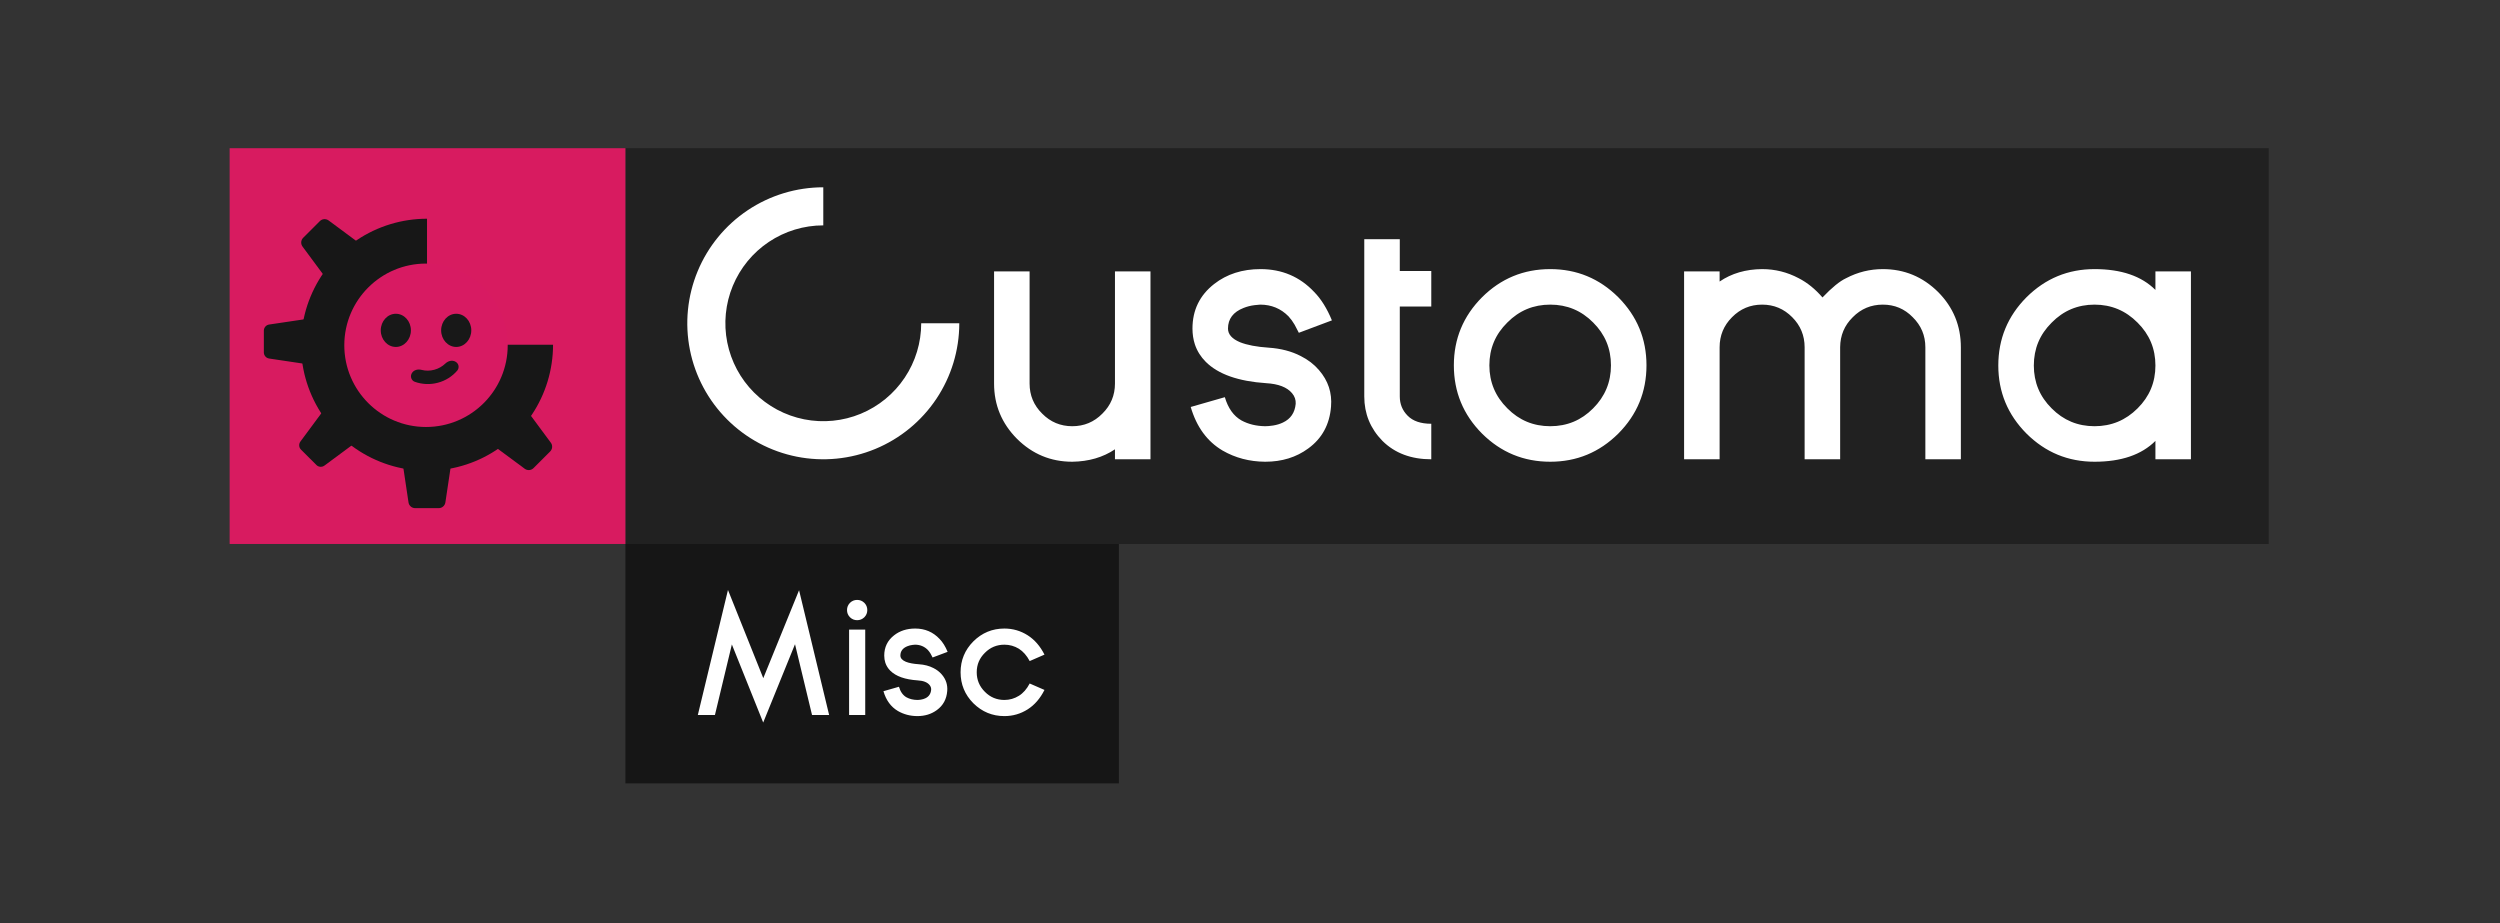 <svg width="1535" height="567" viewBox="0 0 1535 567" fill="none" xmlns="http://www.w3.org/2000/svg">
<rect x="0" y="0" width="1535" height="567" fill="#333333" stroke="none"/>
<rect x="384" y="91" width="1009" height="243" fill="#212121"/>
<path d="M610.359 166.629H632.166V235.486C632.166 242.719 634.744 248.878 639.9 253.963C644.985 259.119 651.144 261.697 658.377 261.697C665.61 261.697 671.769 259.119 676.854 253.963C682.01 248.878 684.588 242.719 684.588 235.486V166.629H706.395V282H684.588V275.877C677.212 280.818 668.475 283.361 658.377 283.504C645.2 283.504 633.885 278.813 624.432 269.432C615.05 259.979 610.359 248.663 610.359 235.486V166.629ZM776.756 283.504C767.16 283.432 758.458 281.141 750.652 276.629C741.199 271.043 734.682 262.127 731.102 249.881L752.049 243.865C754.054 250.669 757.456 255.431 762.254 258.152C766.479 260.444 771.349 261.626 776.863 261.697C777.508 261.697 778.224 261.661 779.012 261.59C779.871 261.518 780.766 261.411 781.697 261.268C783.917 260.91 785.923 260.301 787.713 259.441C792.439 257.221 795.053 253.39 795.555 247.947C795.698 245.512 794.946 243.328 793.299 241.395C790.219 237.742 784.92 235.701 777.4 235.271C760.285 234.126 747.931 229.757 740.34 222.166C737.26 219.087 735.04 215.542 733.68 211.531C732.677 208.452 732.176 205.193 732.176 201.756C732.176 190.441 736.616 181.31 745.496 174.363C753.302 168.276 762.791 165.232 773.963 165.232C787.14 165.232 798.133 169.923 806.941 179.305C811.167 183.602 814.783 189.402 817.791 196.707L797.488 204.334L794.91 199.393C793.836 197.531 792.583 195.812 791.15 194.236C786.424 189.438 780.623 187.039 773.748 187.039C772.387 187.111 771.242 187.218 770.311 187.361C767.947 187.648 765.691 188.221 763.543 189.08C757.169 191.587 753.982 195.812 753.982 201.756C753.982 205.265 756.453 208.058 761.395 210.135C765.691 211.854 771.528 212.964 778.904 213.465C786.424 213.966 793.012 215.685 798.67 218.621C803.11 220.841 806.834 223.706 809.842 227.215C815.499 233.732 817.97 241.215 817.254 249.666C816.395 260.623 811.74 269.181 803.289 275.34C795.913 280.783 787.104 283.504 776.863 283.504H776.756ZM837.664 146.863H859.471V166.414H878.807V188.221H859.471V243.436C859.471 248.09 861.082 252.029 864.305 255.252C867.527 258.546 872.361 260.193 878.807 260.193V282C866.417 282 856.427 278.24 848.836 270.721C841.388 263.13 837.664 254.035 837.664 243.436V146.863ZM951.854 187.039C941.541 187.039 932.768 190.691 925.535 197.996C918.159 205.229 914.471 214.002 914.471 224.314C914.471 234.627 918.159 243.436 925.535 250.74C932.768 258.045 941.541 261.697 951.854 261.697C962.166 261.697 970.939 258.045 978.172 250.74C985.477 243.436 989.129 234.627 989.129 224.314C989.129 214.002 985.477 205.229 978.172 197.996C970.939 190.691 962.166 187.039 951.854 187.039ZM951.854 283.504C935.525 283.504 921.561 277.739 909.959 266.209C898.429 254.607 892.664 240.643 892.664 224.314C892.664 208.058 898.429 194.129 909.959 182.527C921.561 170.997 935.525 165.232 951.854 165.232C968.11 165.232 982.039 170.997 993.641 182.527C1005.17 194.129 1010.94 208.058 1010.94 224.314C1010.94 240.643 1005.17 254.607 993.641 266.209C982.039 277.739 968.11 283.504 951.854 283.504ZM1203.97 282H1182.17V213.25C1182.17 206.017 1179.59 199.858 1174.43 194.773C1169.42 189.617 1163.3 187.039 1156.06 187.039C1148.83 187.039 1142.67 189.617 1137.59 194.773C1132.5 199.786 1129.92 205.91 1129.85 213.143V282H1108.04V213.25C1108.04 206.017 1105.5 199.858 1100.42 194.773C1095.33 189.617 1089.17 187.039 1081.94 187.039C1074.71 187.039 1068.55 189.617 1063.46 194.773C1058.38 199.858 1055.84 206.017 1055.84 213.25V282H1034.03V166.629H1055.84V172.859C1063.21 167.846 1071.92 165.304 1081.94 165.232C1089.89 165.232 1097.37 167.094 1104.39 170.818C1109.69 173.54 1114.56 177.479 1119 182.635C1124.8 176.548 1129.64 172.609 1133.5 170.818C1140.59 167.094 1148.11 165.232 1156.06 165.232C1169.24 165.232 1180.55 169.923 1190.01 179.305C1199.32 188.686 1203.97 200.001 1203.97 213.25V282ZM1286.04 187.039C1275.73 187.039 1266.96 190.727 1259.72 198.104C1252.42 205.337 1248.77 214.109 1248.77 224.422C1248.77 234.734 1252.42 243.507 1259.72 250.74C1266.96 258.045 1275.73 261.697 1286.04 261.697C1296.36 261.697 1305.16 258.045 1312.47 250.74C1319.77 243.507 1323.43 234.734 1323.43 224.422C1323.43 214.109 1319.77 205.337 1312.47 198.104C1305.16 190.727 1296.36 187.039 1286.04 187.039ZM1286.04 283.504C1269.79 283.504 1255.86 277.739 1244.26 266.209C1232.73 254.607 1226.96 240.678 1226.96 224.422C1226.96 208.094 1232.73 194.129 1244.26 182.527C1255.86 170.997 1269.79 165.232 1286.04 165.232C1302.44 165.232 1314.9 169.493 1323.43 178.016V166.629H1345.23V282H1323.43V270.721C1314.9 279.243 1302.44 283.504 1286.04 283.504Z" fill="white"/>
<path d="M589 198.5C589 215.015 584.103 231.159 574.928 244.89C565.753 258.622 552.712 269.324 537.454 275.644C522.196 281.964 505.407 283.617 489.21 280.396C473.013 277.174 458.134 269.221 446.457 257.543C434.779 245.866 426.826 230.987 423.604 214.79C420.383 198.593 422.036 181.804 428.356 166.546C434.676 151.288 445.378 138.247 459.11 129.072C472.841 119.897 488.985 115 505.5 115L505.5 138.38C493.609 138.38 481.986 141.906 472.099 148.512C462.212 155.118 454.507 164.508 449.956 175.493C445.406 186.479 444.215 198.567 446.535 210.229C448.855 221.891 454.581 232.603 462.989 241.011C471.397 249.419 482.109 255.145 493.771 257.465C505.433 259.785 517.521 258.594 528.507 254.044C539.492 249.493 548.882 241.788 555.488 231.901C562.094 222.014 565.62 210.391 565.62 198.5H589Z" fill="white"/>
<rect x="141" y="91" width="243" height="243" fill="#D81B60"/>
<rect x="384" y="334" width="303" height="147" fill="#161616"/>
<path d="M509.084 439H498.586L488.137 395.543L468.605 443.639L449.367 395.689L438.967 439H428.469L446.975 362.242L468.654 416.393L490.627 362.389L509.084 439ZM521.34 386.559H531.252V439H521.34V386.559ZM526.271 380.797C524.579 380.797 523.114 380.195 521.877 378.99C520.673 377.753 520.07 376.288 520.07 374.596C520.07 372.87 520.673 371.389 521.877 370.152C523.114 368.948 524.579 368.346 526.271 368.346C527.997 368.346 529.478 368.948 530.715 370.152C531.919 371.389 532.521 372.87 532.521 374.596C532.521 376.288 531.919 377.753 530.715 378.99C529.478 380.195 527.997 380.797 526.271 380.797ZM563.186 439.684C558.824 439.651 554.868 438.609 551.32 436.559C547.023 434.02 544.061 429.967 542.434 424.4L551.955 421.666C552.867 424.758 554.413 426.923 556.594 428.16C558.514 429.202 560.728 429.739 563.234 429.771C563.527 429.771 563.853 429.755 564.211 429.723C564.602 429.69 565.008 429.641 565.432 429.576C566.441 429.413 567.352 429.137 568.166 428.746C570.314 427.737 571.503 425.995 571.73 423.521C571.796 422.415 571.454 421.422 570.705 420.543C569.305 418.883 566.896 417.955 563.479 417.76C555.699 417.239 550.083 415.253 546.633 411.803C545.233 410.403 544.224 408.792 543.605 406.969C543.15 405.569 542.922 404.088 542.922 402.525C542.922 397.382 544.94 393.232 548.977 390.074C552.525 387.307 556.838 385.924 561.916 385.924C567.906 385.924 572.902 388.056 576.906 392.32C578.827 394.273 580.471 396.91 581.838 400.23L572.609 403.697L571.438 401.451C570.949 400.605 570.38 399.824 569.729 399.107C567.58 396.926 564.943 395.836 561.818 395.836C561.2 395.868 560.679 395.917 560.256 395.982C559.182 396.113 558.156 396.373 557.18 396.764C554.283 397.903 552.834 399.824 552.834 402.525C552.834 404.12 553.957 405.39 556.203 406.334C558.156 407.115 560.809 407.62 564.162 407.848C567.58 408.076 570.575 408.857 573.146 410.191C575.165 411.201 576.857 412.503 578.225 414.098C580.796 417.06 581.919 420.462 581.594 424.303C581.203 429.283 579.087 433.173 575.246 435.973C571.893 438.447 567.889 439.684 563.234 439.684H563.186ZM641.311 423.619C638.674 428.86 635.24 432.831 631.008 435.533C626.646 438.3 621.877 439.684 616.701 439.684C609.312 439.684 602.964 437.063 597.658 431.822C592.417 426.549 589.797 420.201 589.797 412.779C589.797 405.39 592.417 399.059 597.658 393.785C602.964 388.544 609.312 385.924 616.701 385.924C621.877 385.924 626.646 387.307 631.008 390.074C635.24 392.776 638.674 396.731 641.311 401.939L632.229 405.895C630.438 402.509 628.225 399.986 625.588 398.326C622.854 396.666 619.891 395.836 616.701 395.836C612.014 395.836 608.026 397.496 604.738 400.816C601.385 404.104 599.709 408.092 599.709 412.779C599.709 417.467 601.385 421.471 604.738 424.791C608.026 428.111 612.014 429.771 616.701 429.771C619.891 429.771 622.854 428.925 625.588 427.232C628.225 425.605 630.438 423.082 632.229 419.664L641.311 423.619Z" fill="white"/>
<path d="M165.239 220.135L187.613 223.477C188.153 223.558 188.703 223.521 189.227 223.371C189.751 223.22 190.237 222.958 190.651 222.602C191.064 222.247 191.397 221.807 191.626 221.312C191.854 220.817 191.974 220.278 191.976 219.733V199.68C191.974 199.135 191.854 198.596 191.626 198.101C191.397 197.606 191.064 197.166 190.651 196.811C190.237 196.455 189.751 196.193 189.227 196.042C188.703 195.891 188.153 195.855 187.613 195.936L165.239 199.259C164.342 199.395 163.522 199.847 162.928 200.533C162.335 201.22 162.005 202.096 162 203.004V216.353C161.996 217.267 162.322 218.152 162.916 218.847C163.511 219.541 164.335 219.998 165.239 220.135V220.135Z" fill="#171717"/>
<path d="M273.468 308.48L277.1 284.215C277.188 283.628 277.148 283.029 276.983 282.459C276.818 281.889 276.532 281.361 276.144 280.912C275.757 280.462 275.277 280.101 274.738 279.854C274.198 279.607 273.612 279.478 273.019 279.478H251.272C250.679 279.478 250.092 279.606 249.553 279.854C249.014 280.101 248.535 280.462 248.148 280.912C247.762 281.362 247.477 281.89 247.313 282.46C247.149 283.03 247.11 283.629 247.199 284.215L250.822 308.48C250.966 309.459 251.458 310.354 252.208 311C252.957 311.647 253.914 312.002 254.904 312H269.386C270.376 312.002 271.333 311.647 272.083 311C272.832 310.354 273.324 309.459 273.468 308.48V308.48Z" fill="#171717"/>
<path d="M185.741 151.365L200.345 171.099C200.698 171.576 201.149 171.97 201.668 172.256C202.187 172.542 202.761 172.713 203.352 172.756C203.943 172.8 204.537 172.715 205.092 172.508C205.647 172.302 206.152 171.978 206.57 171.558L221.942 156.187C222.361 155.767 222.684 155.263 222.89 154.707C223.096 154.151 223.18 153.557 223.135 152.966C223.091 152.376 222.92 151.801 222.633 151.282C222.346 150.764 221.951 150.313 221.474 149.961L201.758 135.357C200.964 134.772 199.986 134.491 199.002 134.565C198.018 134.639 197.093 135.063 196.394 135.76L186.153 146.001C185.453 146.697 185.026 147.622 184.95 148.607C184.874 149.591 185.155 150.57 185.741 151.365Z" fill="#171717"/>
<path d="M199.203 285.872L217.392 272.41C217.833 272.085 218.198 271.669 218.463 271.19C218.728 270.711 218.886 270.181 218.927 269.635C218.968 269.089 218.89 268.541 218.7 268.028C218.509 267.515 218.21 267.049 217.823 266.662L203.649 252.489C203.264 252.102 202.798 251.803 202.286 251.612C201.774 251.422 201.226 251.344 200.681 251.385C200.136 251.426 199.606 251.584 199.128 251.849C198.65 252.114 198.235 252.479 197.911 252.919L184.449 271.109C183.906 271.841 183.644 272.744 183.711 273.653C183.778 274.562 184.169 275.417 184.814 276.061L194.26 285.498C194.902 286.143 195.754 286.536 196.662 286.604C197.569 286.673 198.471 286.413 199.203 285.872V285.872Z" fill="#171717"/>
<path d="M338.212 271.811L323.608 252.086C323.256 251.609 322.806 251.214 322.287 250.927C321.768 250.64 321.194 250.469 320.603 250.425C320.012 250.38 319.418 250.464 318.863 250.67C318.307 250.876 317.802 251.199 317.383 251.618L302.011 266.99C301.592 267.408 301.268 267.912 301.061 268.468C300.854 269.023 300.77 269.617 300.813 270.208C300.857 270.799 301.027 271.373 301.313 271.892C301.599 272.411 301.994 272.862 302.47 273.215L322.204 287.828C322.998 288.415 323.976 288.698 324.961 288.624C325.946 288.55 326.871 288.125 327.568 287.426L337.81 277.184C338.509 276.485 338.935 275.559 339.009 274.572C339.083 273.586 338.8 272.606 338.212 271.811V271.811Z" fill="#171717"/>
<path d="M339.57 211.682C339.57 226.987 335.032 241.948 326.529 254.673C318.026 267.399 305.94 277.317 291.8 283.174C277.661 289.031 262.102 290.563 247.091 287.577C232.08 284.592 218.292 277.222 207.47 266.399C196.648 255.577 189.278 241.789 186.292 226.778C183.306 211.768 184.838 196.209 190.695 182.069C196.552 167.929 206.47 155.843 219.196 147.341C231.921 138.838 246.883 134.299 262.187 134.299L262.187 165.252C253.005 165.252 244.028 167.975 236.393 173.077C228.757 178.179 222.806 185.43 219.292 193.914C215.778 202.398 214.859 211.733 216.65 220.74C218.442 229.746 222.863 238.019 229.357 244.512C235.85 251.006 244.123 255.428 253.129 257.219C262.136 259.011 271.471 258.091 279.955 254.577C288.439 251.063 295.69 245.112 300.792 237.477C305.894 229.841 308.617 220.865 308.617 211.682H339.57Z" fill="#171717"/>
<path d="M261.569 262.168C289.277 262.168 311.738 239.707 311.738 212C311.738 184.293 289.277 161.831 261.569 161.831C233.862 161.831 211.401 184.293 211.401 212C211.401 239.707 233.862 262.168 261.569 262.168Z" fill="#D81A62"/>
<path d="M252.301 202.835C252.301 208.452 248.135 213.03 243.043 213.03C237.95 213.03 233.784 208.452 233.784 202.835C233.784 197.218 237.95 192.65 243.043 192.65C248.135 192.65 252.301 197.181 252.301 202.835Z" fill="#181818"/>
<path d="M289.373 202.835C289.373 208.452 285.207 213.03 280.115 213.03C275.022 213.03 270.856 208.452 270.856 202.835C270.856 197.218 275.022 192.65 280.115 192.65C285.207 192.65 289.373 197.181 289.373 202.835Z" fill="#181818"/>
<path d="M279.6 222.045C280.074 222.282 280.49 222.62 280.817 223.037C281.145 223.453 281.376 223.937 281.494 224.454C281.612 224.97 281.615 225.507 281.501 226.024C281.387 226.542 281.16 227.027 280.836 227.447C277.699 231.149 273.494 233.791 268.797 235.011C264.11 236.256 259.156 236.04 254.595 234.393C254.101 234.196 253.657 233.892 253.295 233.503C252.932 233.114 252.66 232.65 252.498 232.143C252.336 231.637 252.288 231.101 252.358 230.574C252.427 230.047 252.613 229.541 252.901 229.094V229.094C254.033 227.138 256.552 226.52 258.77 227.091C261.351 227.765 264.064 227.746 266.634 227.035C269.21 226.355 271.569 225.027 273.487 223.178C275.134 221.633 277.596 220.912 279.609 222.045H279.6Z" fill="#181818"/>
</svg>
